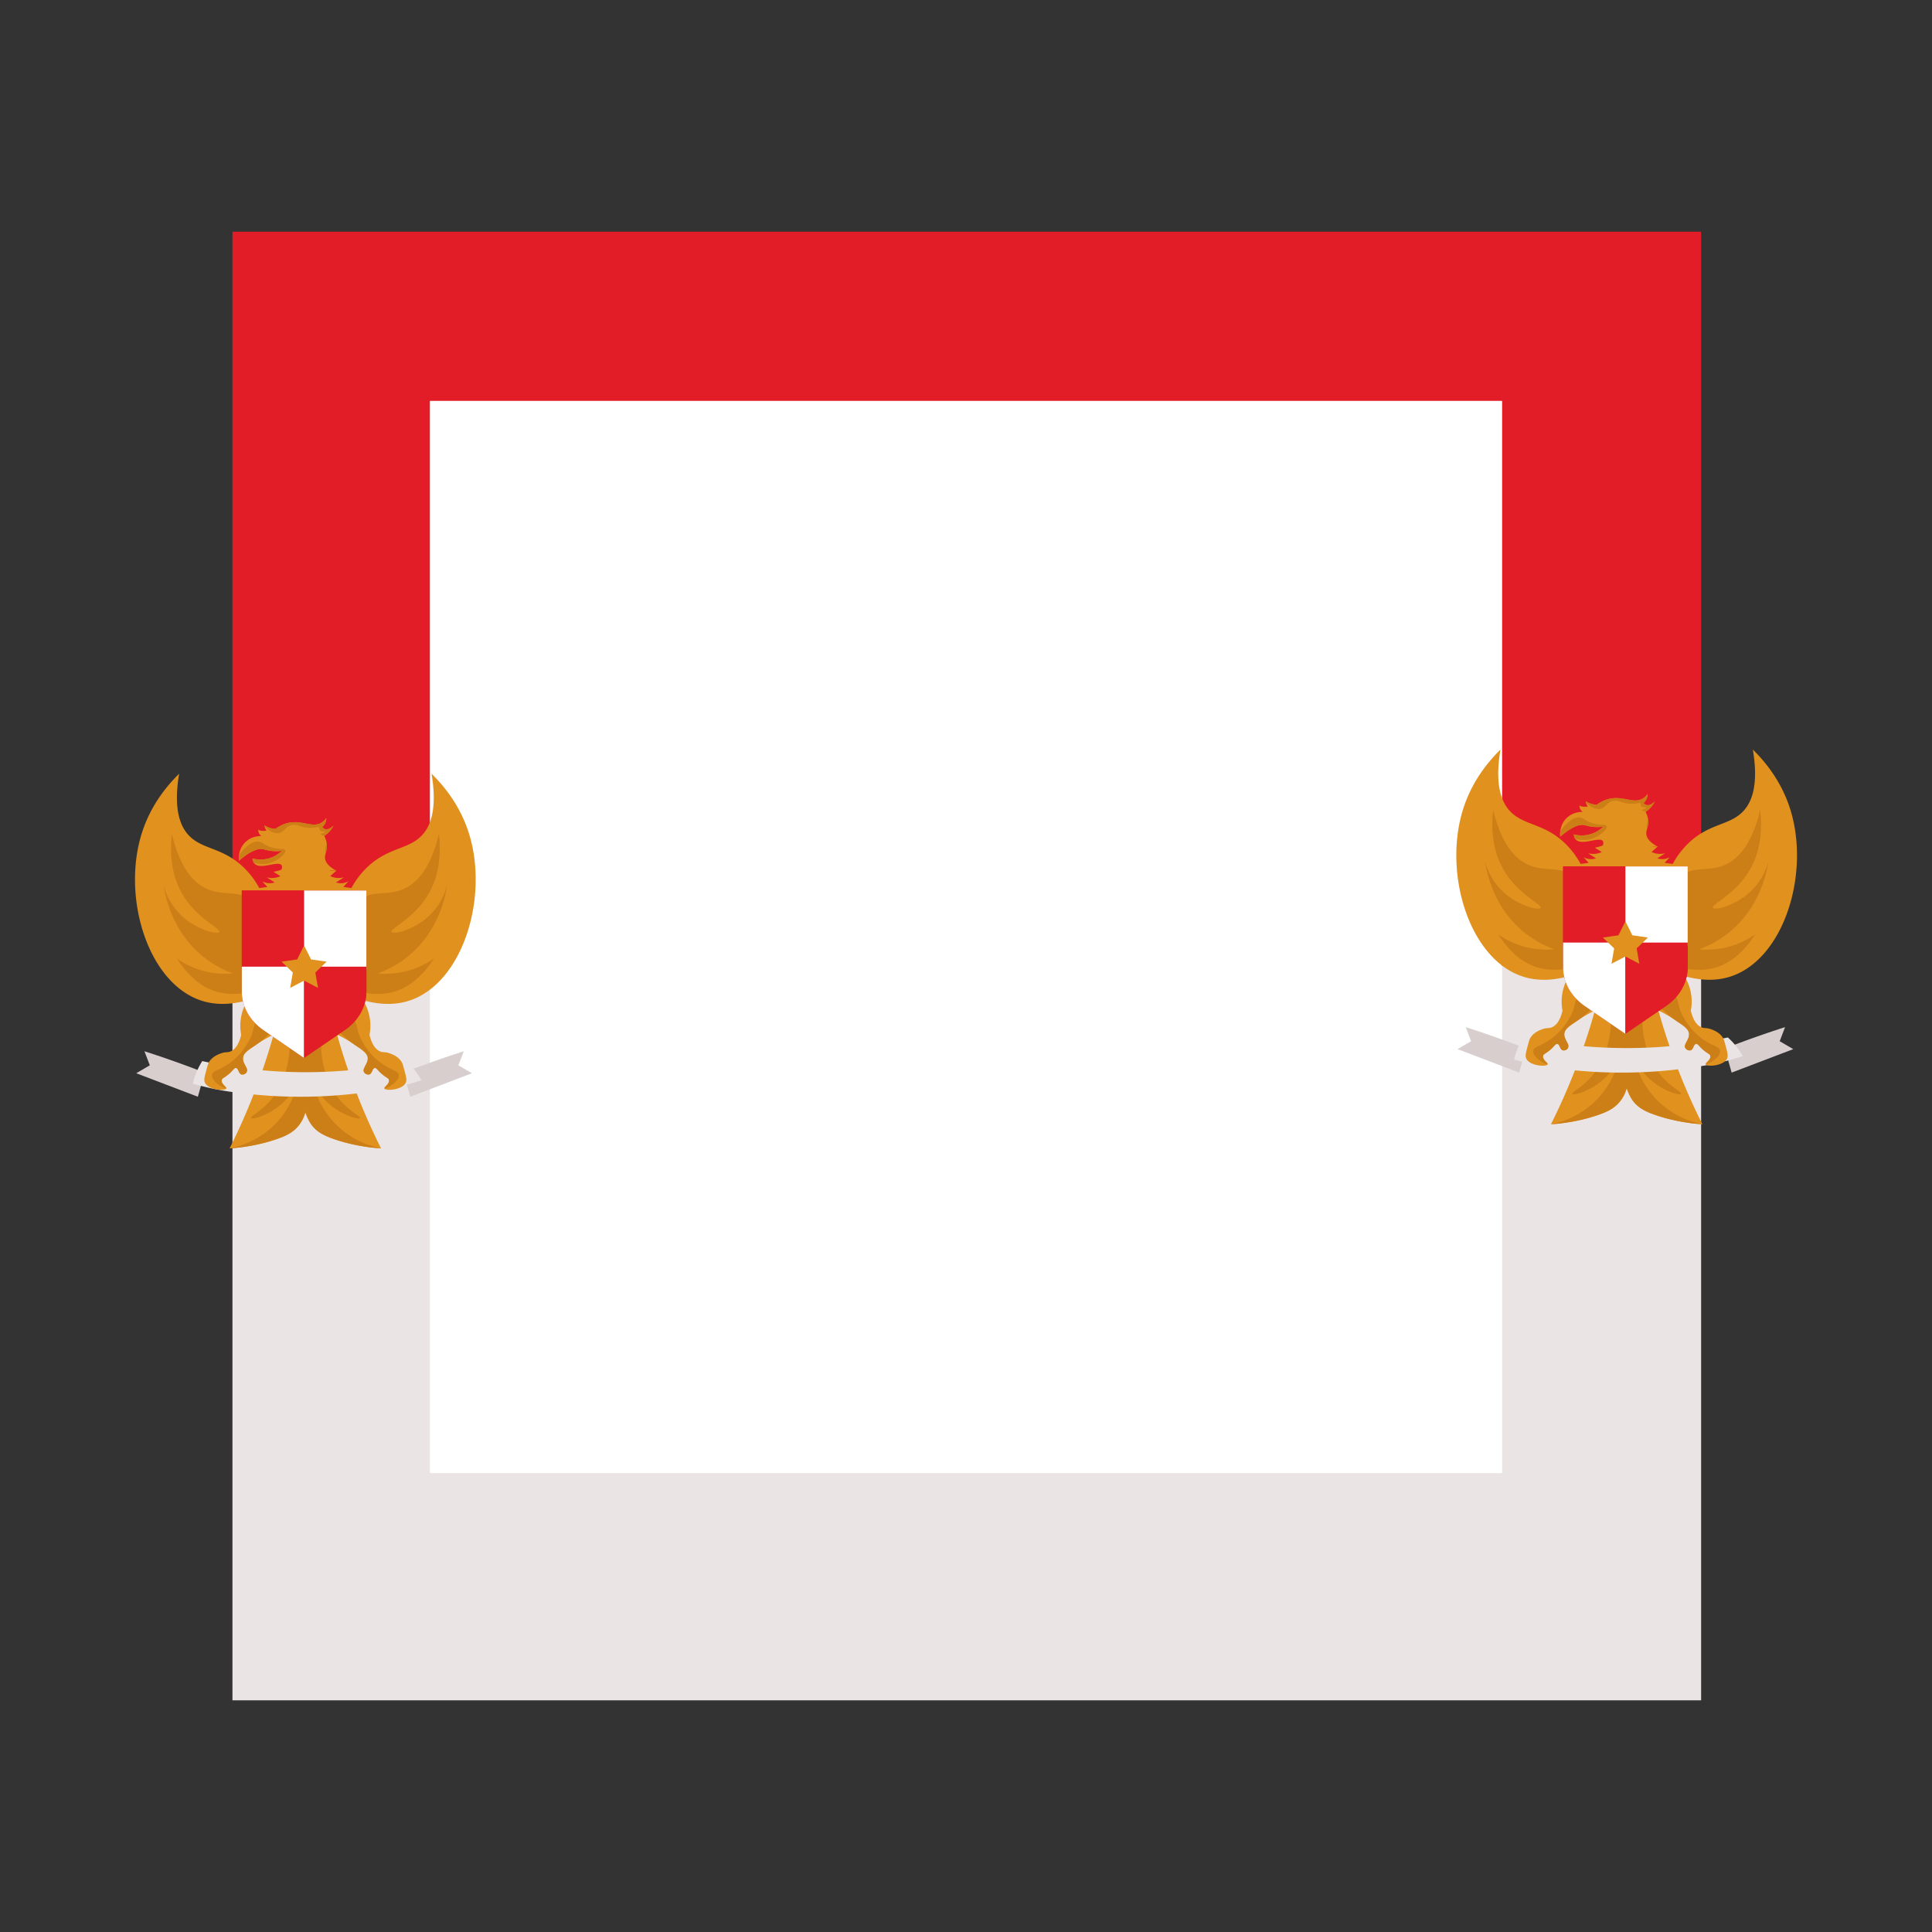 <svg xmlns="http://www.w3.org/2000/svg" viewBox="0 0 2000 2000" width="300" height="300" fill="none"><rect x="0" y="0" width="2000" height="2000" fill="#333333" stroke="none"/><defs><style>.cls-pan41{fill:#fff}.cls-pan42{fill:#cc7e17}.cls-pan43{fill:#e21d27}.cls-pan44{fill:#d8cece}.cls-pan45{fill:#e0911e}.cls-pan46{fill:#eae4e4}</style></defs><path d="M240.64 239.83h1520.35v761.3H240.64z" class="cls-pan43"/><path d="M240.64 1000h1520.35v760.17H240.64z" class="cls-pan46"/><path d="M445.02 414.98h1109.97v1109.97H445.02z" class="cls-pan41"/><path d="M1579.67 1085.43a1040 1040 0 0 0-35.05-12.99c-9.25-3.24-18.35-6.29-27.28-9.15 1.85 4.86 3.71 9.71 5.56 14.57-4.69 2.73-9.37 5.46-14.06 8.19 21.27 8.11 42.54 16.21 63.8 24.32 2.34-8.31 4.69-16.63 7.03-24.94m205.89 0c11.27-4.41 22.95-8.75 35.05-12.99 9.25-3.24 18.35-6.29 27.28-9.15-1.85 4.86-3.71 9.71-5.56 14.57 4.69 2.73 9.37 5.46 14.06 8.19-21.27 8.11-42.54 16.21-63.8 24.32-2.34-8.31-4.69-16.63-7.03-24.94" class="cls-pan44"/><path d="M1577.17 1073.47a77 77 0 0 0-6.19 12.13c-1.65 4.09-2.77 7.9-3.54 11.23 7.81 2.26 16.42 4.39 25.76 6.18 7.88 1.51 15.36 2.59 22.35 3.36 3.57-8.11 6.54-16.47 8.91-24.94-17.28-2.06-33.1-4.86-47.28-7.96Zm158.17 8.88c.53.76 1.11 1.47 1.69 2.12 5.63 6.88 11.31 13.72 17.31 20.16 7.63-1.02 15.89-2.44 24.65-4.41 9.12-2.06 17.48-4.43 25.04-6.89a71 71 0 0 0-7.56-11.22 71 71 0 0 0-7.82-8.13 502 502 0 0 1-53.32 8.39Z" class="cls-pan46"/><path d="M1666.61 826.8c-3.21.65-8.03 2.17-13.55 6.24a22 22 0 0 1-5.79-.94c-2.43-.73-4.33-1.76-5.66-2.62.07.97.32 2.49 1.24 4.02.29.49.61.9.91 1.25-1.29.34-3.42.7-5.94.16-1.08-.23-2-.58-2.74-.94 0 .82.14 2.69 1.37 4.52.66.98 1.42 1.63 1.98 2.03-1.19-.06-11.34-.35-18.27 8.11-6.05 7.38-5.2 15.99-5.03 17.46 13.57-11.67 21.15-13.01 25.61-11.86 1.27.33 5.05 1.57 10.48 1.88 3.54.21 6.46-.06 8.38-.31-2.15 2.08-5.93 5.19-11.42 7.17-8.52 3.08-15.97 1.58-19.03.78.1 1.26.47 3.58 2.12 5.32 6.45 6.82 24.69-3.51 28.03 1.69.42.66.87 1.97-.15 4.68 18.81.24 37.62.47 56.43.71-8.5-4.6-10.78-9.01-11.24-12.26-.66-4.72 2.42-7.89 1.78-14.8-.35-3.8-1.65-6.8-2.67-8.73 1.02-.62 2.1-1.39 3.2-2.34 3.3-2.85 5.26-6.06 6.4-8.42-3.04 3.35-6.87 4.69-9.53 3.4-.56-.27-1.33-.79-2.04-1.84.69-.61 1.49-1.45 2.2-2.59 1.7-2.7 1.9-5.42 1.91-6.77-.8 1.19-2.3 3.14-4.72 4.68-9.44 5.99-19.84-2.63-34.26.31Z" class="cls-pan45"/><path d="M1672.76 866.71c-2.71 2.5-6.95 5.79-12.86 8.21a43.2 43.2 0 0 1-9.02 2.6c2.41 1.49 4.83 2.98 7.24 4.47-1.44.69-3.71 1.56-6.61 1.87-3.27.35-5.93-.18-7.56-.62 2.73 1.77 5.46 3.53 8.19 5.3-1.43.47-4.17 1.16-7.56.62-2.37-.38-4.19-1.22-5.35-1.87l5.35 5.92c-2.78.38-5.57.75-8.35 1.13-2.66-4.9-7.35-12.52-14.95-20.15-21.59-21.68-42.63-19.33-56.93-33.26-9.05-8.81-17.61-26.29-11.07-64.96-12.35 12.1-29.19 32.18-38.41 60.8-21.38 66.4 5.75 155.62 61.07 173.99 10.17 3.38 26.04 5.94 48.17-.31-2.52 4.12-6.22 11.44-7.24 21.2-.62 5.89-.08 10.93.63 14.65-2.79 11.54-7.33 15.6-11.02 17.15-3.47 1.46-4.8.1-10.39 2.18-2.73 1.02-8.99 3.45-12.21 9.42-.63 1.17-1.02 2.58-1.8 5.39-2.23 8.07-3.35 12.1-2.36 14.81 2.97 8.16 21.09 9.44 22.35 6.55.81-1.85-5.55-4.77-4.72-8.73.44-2.09 2.4-2.15 6.93-5.92 5.07-4.23 5.88-6.87 7.87-6.55 2.7.44 2.47 5.89 5.74 6.69 1.8.44 4.26-.6 5.28-2.33 2.37-4.01-4.76-8.88-3.74-15.39.4-2.53 1.92-4.85 9.72-10.49 4.99-3.6 12.28-8.38 21.92-13.05a661 661 0 0 1-14.99 46.72 663 663 0 0 1-30.54 71.09c21.32-1.5 37.45-5.83 47.85-9.35 10.64-3.6 17.93-7.24 23.61-14.34 4.03-5.04 5.95-10.2 6.93-13.72a37.6 37.6 0 0 0 .94-14.65c-.1-80.45-.21-160.89-.31-241.34-3.94-1.25-7.87-2.49-11.81-3.74Z" class="cls-pan45"/><path d="M1663.08 855.08c-.94-2.36-6.51.14-16.14-3.49-6.3-2.37-7.18-4.66-10.84-5.26-4.4-.72-11.06 1.29-20.86 13.74-.42 3.02-.19 5.33-.11 6.02 13.57-11.67 21.15-13.01 25.61-11.86 1.27.33 5.05 1.57 10.48 1.88 3.54.21 6.46-.06 8.38-.31-2.15 2.08-5.93 5.19-11.42 7.17-8.52 3.08-15.97 1.58-19.03.78.09 1.06.36 2.87 1.43 4.45 3.07.94 7.94 1.93 13.61.91 11.03-1.99 20.21-10.76 18.9-14.04Zm42.01 2.76c.65-2.38 1.38-5.01 1.04-8.74-.16-1.72-.51-3.28-.95-4.65.06.53.14 1.07.29 1.58.87 4.02-2.08 8.05-.38 11.81m-49.18-20.44c6.44-.78 6.83-6.86 14.01-8.26 6.67-1.3 9.68 3.28 20.47 2.87 3-.12 5.45-.57 7.06-.94.01 0 .04.01.07.02 1 .33.76 2.16 1.37 3.2 1.14 1.96 5.23 1.12 5.35 1.87.13.82-4.73 1.88-4.63 2.79.06.53 1.75.81 3.7.97.06.05.13.09.2.15l.18.15c.95-.6 1.96-1.32 2.97-2.19 3.3-2.85 5.26-6.06 6.4-8.42-3.04 3.35-6.87 4.69-9.53 3.4-.56-.27-1.33-.79-2.04-1.84.69-.61 1.49-1.45 2.2-2.59 1.7-2.7 1.9-5.42 1.91-6.77-.8 1.19-2.3 3.14-4.72 4.68-9.44 5.99-19.84-2.63-34.26.31-3.21.65-8.03 2.17-13.55 6.24a22 22 0 0 1-5.79-.94c-2.43-.73-4.33-1.76-5.66-2.62.03.36.08.8.18 1.28 3.42 3.39 8.53 7.31 14.12 6.63Zm-28.72 70.47c-9.82-12.18-26.96-4.57-45.1-12.63-12.7-5.64-27.57-19.71-36.36-57.06-1.92 17.36-1.79 42.89 12.75 65.48 14.91 23.16 38.22 32.75 36.32 36.09-1.74 3.06-23.05-1.98-38.68-16.44-11.75-10.87-16.7-23.74-18.89-31.34 1.99 12.25 9.56 48.53 41.56 73.9 10.61 8.41 21.33 13.59 30.22 16.84-6.82.64-17.41.83-29.75-2.34a86.2 86.2 0 0 1-28.33-13.1c9.36 14.46 23.36 30.1 43.5 34.96 24.6 5.93 48.72-6.55 52.36.59 1.89 3.71-4.5 7.36-11.81 23.39-6.27 13.75-3.69 15.74-9.44 26.19-2.32 4.2-8.39 14.96-20.31 23.39-10.32 7.29-17.36 7.42-17.94 12.16-.88 7.13 14.13 14.64 14.8 13.88.45-.51-5.59-4.57-4.72-8.73.44-2.09 2.4-2.15 6.93-5.92 5.07-4.23 5.88-6.87 7.87-6.55 2.7.44 2.47 5.89 5.74 6.69 1.8.44 4.26-.6 5.28-2.33 2.37-4.01-4.76-8.88-3.74-15.39.81-5.1 6-8.15 9.72-10.49 22.64-14.24 25.89-27.53 31.48-25.57 10.26 3.6 12.05 52.86-13.67 81.61-9.61 10.74-20.35 15.59-19.39 17.23 1.3 2.23 22.82-3.8 37.46-20.27 5.91-6.64 9.34-13.3 11.33-18.08-1.69 8.28-6.35 25.21-20.46 41.16-18.85 21.3-42.37 27.09-50.37 28.69 21.32-1.5 37.45-5.83 47.85-9.35 10.64-3.6 17.93-7.24 23.61-14.34 4.03-5.04 5.95-10.2 6.93-13.72a37.6 37.6 0 0 0 .94-14.65c8.43-82.69-6.87-115.59-23.17-130.08-6.85-6.08-22.39-16.48-28.38-36.43-5.39-17.94 1.74-27.65-6.14-37.42Z" class="cls-pan42"/><path d="M1695.06 866.71c1.24 1.75 5.11 6.72 12.12 8.73 3.77 1.08 7.06.91 9.13.62l-6.61 5.92c1.44.69 3.71 1.56 6.61 1.87 3.27.35 5.93-.18 7.56-.62-2.73 1.77-5.46 3.53-8.19 5.3 1.43.47 4.17 1.16 7.56.62 2.37-.38 4.19-1.22 5.35-1.87l-5.35 5.92c2.78.38 5.57.75 8.35 1.13 2.66-4.9 7.35-12.52 14.95-20.15 21.59-21.68 42.63-19.33 56.93-33.26 9.05-8.81 17.61-26.29 11.07-64.96 12.35 12.1 29.19 32.18 38.41 60.8 21.38 66.4-5.75 155.62-61.07 173.99-10.17 3.38-26.04 5.94-48.17-.31 2.52 4.12 6.22 11.44 7.24 21.2.62 5.89.08 10.93-.63 14.65 2.79 11.54 7.33 15.6 11.02 17.15 3.47 1.46 4.8.1 10.39 2.18 2.73 1.02 8.99 3.45 12.21 9.42.63 1.17 1.02 2.58 1.8 5.39 2.23 8.07 3.35 12.1 2.36 14.81-2.97 8.16-21.09 9.44-22.35 6.55-.81-1.85 5.55-4.77 4.72-8.73-.44-2.09-2.4-2.15-6.93-5.92-5.07-4.23-5.88-6.87-7.87-6.55-2.7.44-2.47 5.89-5.74 6.69-1.8.44-4.26-.6-5.28-2.33-2.37-4.01 4.76-8.88 3.74-15.39-.4-2.53-1.92-4.85-9.72-10.49-4.99-3.6-12.28-8.38-21.92-13.05 4.17 14.87 9.11 30.49 14.99 46.72a663 663 0 0 0 30.54 71.09c-21.32-1.5-37.45-5.83-47.85-9.35-10.64-3.6-17.93-7.24-23.61-14.34-4.03-5.04-5.95-10.2-6.93-13.72a37.6 37.6 0 0 1-.94-14.65c.1-80.45.21-160.89.31-241.34 3.94-1.25 7.87-2.49 11.81-3.74Z" class="cls-pan45"/><path d="M1740.71 907.87c9.82-12.18 26.96-4.57 45.1-12.63 12.7-5.64 27.57-19.71 36.36-57.06 1.92 17.36 1.79 42.89-12.75 65.48-14.91 23.16-38.22 32.75-36.32 36.09 1.74 3.06 23.05-1.98 38.68-16.44 11.75-10.87 16.7-23.74 18.89-31.34-1.99 12.25-9.56 48.53-41.56 73.9-10.61 8.41-21.33 13.59-30.22 16.84 6.82.64 17.41.83 29.75-2.34a86.2 86.2 0 0 0 28.33-13.1c-9.36 14.46-23.36 30.1-43.5 34.96-24.6 5.93-48.72-6.55-52.36.59-1.89 3.71 4.5 7.36 11.81 23.39 6.27 13.75 3.69 15.74 9.44 26.19 2.32 4.2 8.39 14.96 20.31 23.39 10.32 7.29 17.36 7.42 17.94 12.16.88 7.13-14.13 14.64-14.8 13.88-.45-.51 5.59-4.57 4.72-8.73-.44-2.09-2.4-2.15-6.93-5.92-5.07-4.23-5.88-6.87-7.87-6.55-2.7.44-2.47 5.89-5.74 6.69-1.8.44-4.26-.6-5.28-2.33-2.37-4.01 4.76-8.88 3.74-15.39-.81-5.1-6-8.15-9.72-10.49-22.64-14.24-25.89-27.53-31.48-25.57-10.26 3.6-12.05 52.86 13.67 81.61 9.61 10.74 20.35 15.59 19.39 17.23-1.3 2.23-22.82-3.8-37.46-20.27-5.91-6.64-9.34-13.3-11.33-18.08 1.69 8.28 6.35 25.21 20.46 41.16 18.85 21.3 42.37 27.09 50.37 28.69-21.32-1.5-37.45-5.83-47.85-9.35-10.64-3.6-17.93-7.24-23.61-14.34-2.23-2.79-3.98-7.31-6.93-13.72-2.45-5.33-4.3-9.82-5.54-12.94-5.12-83.94 11.08-117.26 27.77-131.79 6.69-5.82 22.37-16.41 28.38-36.43 5.39-17.94-1.74-27.65 6.14-37.42Z" class="cls-pan42"/><path d="M1735.34 1082.35a502.5 502.5 0 0 1-110.88-.93c-2.37 8.47-5.34 16.83-8.91 24.94a500 500 0 0 0 84.6 3.56c19.27-.83 37.38-2.72 54.19-5.29-6-6.44-11.68-13.27-17.31-20.16-.58-.64-1.16-1.36-1.69-2.12" class="cls-pan46"/><path d="M1747.1 896.88v104.41c0 15.7-8.47 30.55-23.02 40.35l-41.46 27.93-.52.35-41.32-28.28c-14.33-9.81-22.65-24.54-22.65-40.1V896.88h128.98Z" class="cls-pan43"/><path d="m1682.08 1071.95-42.27-28.93c-14.86-10.17-23.38-25.29-23.38-41.49V895.19h132.35v106.09c0 16.36-8.66 31.58-23.77 41.75l-42.93 28.91Zm-62.27-173.38v102.97c0 15.06 7.99 29.17 21.91 38.7l40.38 27.63 41.03-27.64c14.16-9.53 22.28-23.73 22.28-38.95V898.56h-125.6Z"/><path d="M1618.12 896.88h64.49v82.08h-64.49z" class="cls-pan43"/><path d="M1682.61 896.88h64.49v82.08h-64.49zm0 78.84v93.85l-.52.35-41.32-28.28c-14.33-9.81-22.65-24.54-22.65-40.1v-25.82z" class="cls-pan41"/><path d="M1682.61 975.72v93.85l.52.35 41.32-28.28c14.33-9.81 22.65-24.54 22.65-40.1v-25.82z" class="cls-pan43"/><path d="m1702.13 1010.81-19.76 13.31-19.45-13.31c-6.75-4.62-10.66-11.55-10.66-18.88v-49.27h60.72v49.15c0 7.39-3.99 14.38-10.84 19Z"/><path d="m1682.61 953.76 7.2 14.46 16.11 2.32-11.66 11.25 2.76 15.88-14.41-7.5-14.4 7.5 2.75-15.88-11.65-11.25 16.1-2.32z" class="cls-pan45"/><path d="M211.86 1110.4a1040 1040 0 0 0-35.05-12.99c-9.25-3.24-18.35-6.29-27.28-9.15 1.85 4.86 3.71 9.71 5.56 14.57-4.69 2.73-9.37 5.46-14.06 8.19 21.27 8.11 42.54 16.21 63.8 24.32 2.34-8.31 4.69-16.63 7.03-24.94m205.89 0c11.27-4.41 22.95-8.75 35.05-12.99 9.25-3.24 18.35-6.29 27.28-9.15-1.85 4.86-3.71 9.71-5.56 14.57 4.69 2.73 9.37 5.46 14.06 8.19-21.27 8.11-42.54 16.21-63.8 24.32-2.34-8.31-4.69-16.63-7.03-24.94" class="cls-pan44"/><path d="M209.36 1098.44a77 77 0 0 0-6.19 12.13c-1.65 4.09-2.77 7.9-3.54 11.23 7.81 2.26 16.42 4.39 25.76 6.18 7.88 1.51 15.36 2.59 22.35 3.36 3.57-8.11 6.54-16.47 8.91-24.94-17.28-2.06-33.1-4.86-47.28-7.96Zm158.17 8.88c.53.76 1.11 1.47 1.69 2.12 5.63 6.88 11.31 13.72 17.31 20.16 7.63-1.02 15.89-2.44 24.65-4.41 9.12-2.06 17.48-4.43 25.04-6.89a71 71 0 0 0-7.56-11.22 71 71 0 0 0-7.82-8.13 502 502 0 0 1-53.32 8.39Z" class="cls-pan46"/><path d="M298.8 851.77c-3.21.65-8.03 2.17-13.55 6.24a22 22 0 0 1-5.79-.94c-2.43-.73-4.33-1.76-5.66-2.62.07.97.32 2.49 1.24 4.02.29.49.61.9.91 1.25-1.29.34-3.42.7-5.94.16-1.08-.23-2-.58-2.74-.94 0 .82.14 2.69 1.37 4.52.66.98 1.42 1.63 1.98 2.03-1.19-.06-11.34-.35-18.27 8.11-6.05 7.38-5.2 15.99-5.03 17.46 13.57-11.67 21.15-13.01 25.61-11.86 1.27.33 5.05 1.57 10.48 1.88 3.54.21 6.46-.06 8.38-.31-2.15 2.08-5.93 5.19-11.42 7.17-8.52 3.08-15.97 1.58-19.03.78.1 1.26.47 3.58 2.12 5.32 6.45 6.82 24.69-3.51 28.03 1.69.42.66.87 1.97-.15 4.68 18.81.24 37.62.47 56.43.71-8.5-4.6-10.78-9.01-11.24-12.26-.66-4.72 2.42-7.89 1.78-14.8-.35-3.8-1.65-6.8-2.67-8.73 1.02-.62 2.1-1.39 3.2-2.34 3.3-2.85 5.26-6.06 6.4-8.42-3.04 3.35-6.87 4.69-9.53 3.4-.56-.27-1.33-.79-2.04-1.84.69-.61 1.49-1.45 2.2-2.59 1.7-2.7 1.9-5.42 1.91-6.77-.8 1.19-2.3 3.14-4.72 4.68-9.44 5.99-19.84-2.63-34.26.31Z" class="cls-pan45"/><path d="M304.94 891.68c-2.71 2.5-6.95 5.79-12.86 8.21a43.2 43.2 0 0 1-9.02 2.6c2.41 1.49 4.83 2.98 7.24 4.47-1.44.69-3.71 1.56-6.61 1.87-3.27.35-5.93-.18-7.56-.62 2.73 1.77 5.46 3.53 8.19 5.3-1.43.47-4.17 1.16-7.56.62-2.37-.38-4.19-1.22-5.35-1.87l5.35 5.92c-2.78.38-5.57.75-8.35 1.13-2.66-4.9-7.35-12.52-14.95-20.15-21.59-21.68-42.63-19.33-56.93-33.26-9.05-8.81-17.61-26.29-11.07-64.96-12.35 12.1-29.19 32.18-38.41 60.8-21.38 66.4 5.75 155.62 61.07 173.99 10.17 3.38 26.04 5.94 48.17-.31-2.52 4.12-6.22 11.44-7.24 21.2-.62 5.89-.08 10.93.63 14.65-2.79 11.54-7.33 15.6-11.02 17.15-3.47 1.46-4.8.1-10.39 2.18-2.73 1.02-8.99 3.45-12.21 9.42-.63 1.17-1.02 2.58-1.8 5.39-2.23 8.07-3.35 12.1-2.36 14.81 2.97 8.16 21.09 9.44 22.35 6.55.81-1.85-5.55-4.77-4.72-8.73.44-2.09 2.4-2.15 6.93-5.92 5.07-4.23 5.88-6.87 7.87-6.55 2.7.44 2.47 5.89 5.74 6.69 1.8.44 4.26-.6 5.28-2.33 2.37-4.01-4.76-8.88-3.74-15.39.4-2.53 1.92-4.85 9.72-10.49 4.99-3.6 12.28-8.38 21.92-13.05a661 661 0 0 1-14.99 46.72 663 663 0 0 1-30.54 71.09c21.32-1.5 37.45-5.83 47.85-9.35 10.64-3.6 17.93-7.24 23.61-14.34 4.03-5.04 5.95-10.2 6.93-13.72a37.6 37.6 0 0 0 .94-14.65c-.1-80.45-.21-160.89-.31-241.34-3.94-1.25-7.87-2.49-11.81-3.74Z" class="cls-pan45"/><path d="M295.27 880.05c-.94-2.36-6.51.14-16.14-3.49-6.3-2.37-7.18-4.66-10.84-5.26-4.4-.72-11.06 1.29-20.86 13.74-.42 3.02-.19 5.33-.11 6.02 13.57-11.67 21.15-13.01 25.61-11.86 1.27.33 5.05 1.57 10.48 1.88 3.54.21 6.46-.06 8.38-.31-2.15 2.08-5.93 5.19-11.42 7.17-8.52 3.08-15.97 1.58-19.03.78.09 1.06.36 2.87 1.43 4.45 3.07.94 7.94 1.93 13.61.91 11.03-1.99 20.21-10.76 18.9-14.04Zm42.01 2.75c.65-2.38 1.38-5.01 1.04-8.74-.16-1.72-.51-3.28-.95-4.65.06.53.14 1.07.29 1.58.87 4.02-2.08 8.05-.38 11.81m-49.18-20.43c6.44-.78 6.83-6.86 14.01-8.26 6.67-1.3 9.68 3.28 20.47 2.87 3-.12 5.45-.57 7.06-.94.01 0 .04.01.07.02 1 .33.76 2.16 1.37 3.2 1.14 1.96 5.23 1.12 5.35 1.87.13.82-4.73 1.88-4.63 2.79.06.53 1.75.81 3.7.97.06.05.13.09.2.15l.18.15c.95-.6 1.96-1.32 2.97-2.19 3.3-2.85 5.26-6.06 6.4-8.42-3.04 3.35-6.87 4.69-9.53 3.4-.56-.27-1.33-.79-2.04-1.84.69-.61 1.49-1.45 2.2-2.59 1.7-2.7 1.9-5.42 1.91-6.77-.8 1.19-2.3 3.14-4.72 4.68-9.44 5.99-19.84-2.63-34.26.31-3.21.65-8.03 2.17-13.55 6.24a22 22 0 0 1-5.79-.94c-2.43-.73-4.33-1.76-5.66-2.62.03.36.08.8.18 1.28 3.42 3.39 8.53 7.31 14.12 6.63Zm-28.73 70.47c-9.82-12.18-26.96-4.57-45.1-12.63-12.7-5.64-27.57-19.71-36.36-57.06-1.92 17.36-1.79 42.89 12.75 65.48 14.91 23.16 38.22 32.75 36.32 36.09-1.74 3.06-23.05-1.98-38.68-16.44-11.75-10.87-16.7-23.74-18.89-31.34 1.99 12.25 9.56 48.53 41.56 73.9 10.61 8.41 21.33 13.59 30.22 16.84-6.82.64-17.41.83-29.75-2.34a86.2 86.2 0 0 1-28.33-13.1c9.36 14.46 23.36 30.1 43.5 34.96 24.6 5.93 48.72-6.55 52.36.59 1.89 3.71-4.5 7.36-11.81 23.39-6.27 13.75-3.69 15.74-9.44 26.19-2.32 4.2-8.39 14.96-20.31 23.39-10.32 7.29-17.36 7.42-17.94 12.16-.88 7.13 14.13 14.64 14.8 13.88.45-.51-5.59-4.57-4.72-8.73.44-2.09 2.4-2.15 6.93-5.92 5.07-4.23 5.88-6.87 7.87-6.55 2.7.44 2.47 5.89 5.74 6.69 1.8.44 4.26-.6 5.28-2.33 2.37-4.01-4.76-8.88-3.74-15.39.81-5.1 6-8.15 9.72-10.49 22.64-14.24 25.89-27.53 31.48-25.57 10.26 3.6 12.05 52.86-13.67 81.61-9.61 10.74-20.35 15.59-19.39 17.23 1.3 2.23 22.82-3.8 37.46-20.27 5.91-6.64 9.34-13.3 11.33-18.08-1.69 8.28-6.35 25.21-20.46 41.16-18.85 21.3-42.37 27.09-50.37 28.69 21.32-1.5 37.45-5.83 47.85-9.35 10.64-3.6 17.93-7.24 23.61-14.34 4.03-5.04 5.95-10.2 6.93-13.72a37.6 37.6 0 0 0 .94-14.65c8.43-82.69-6.87-115.59-23.17-130.08-6.85-6.08-22.39-16.48-28.38-36.43-5.39-17.94 1.74-27.65-6.14-37.42Z" class="cls-pan42"/><path d="M327.24 891.68c1.24 1.75 5.11 6.72 12.12 8.73 3.77 1.08 7.06.91 9.13.62l-6.61 5.92c1.44.69 3.71 1.56 6.61 1.87 3.27.35 5.93-.18 7.56-.62-2.73 1.77-5.46 3.53-8.19 5.3 1.43.47 4.17 1.16 7.56.62 2.37-.38 4.19-1.22 5.35-1.87l-5.35 5.92c2.78.38 5.57.75 8.35 1.13 2.66-4.9 7.35-12.52 14.95-20.15 21.59-21.68 42.63-19.33 56.93-33.26 9.05-8.81 17.61-26.29 11.07-64.96 12.35 12.1 29.19 32.18 38.41 60.8 21.38 66.4-5.75 155.62-61.07 173.99-10.17 3.38-26.04 5.94-48.17-.31 2.52 4.12 6.22 11.44 7.24 21.2.62 5.89.08 10.93-.63 14.65 2.79 11.54 7.33 15.6 11.02 17.15 3.47 1.46 4.8.1 10.39 2.18 2.73 1.02 8.99 3.45 12.21 9.42.63 1.17 1.02 2.58 1.8 5.39 2.23 8.07 3.35 12.1 2.36 14.81-2.97 8.16-21.09 9.44-22.35 6.55-.81-1.85 5.55-4.77 4.72-8.73-.44-2.09-2.4-2.15-6.93-5.92-5.07-4.23-5.88-6.87-7.87-6.55-2.7.44-2.47 5.89-5.74 6.69-1.8.44-4.26-.6-5.28-2.33-2.37-4.01 4.76-8.88 3.74-15.39-.4-2.53-1.92-4.85-9.72-10.49-4.99-3.6-12.28-8.38-21.92-13.05 4.17 14.87 9.11 30.49 14.99 46.72a663 663 0 0 0 30.54 71.09c-21.32-1.5-37.45-5.83-47.85-9.35-10.64-3.6-17.93-7.24-23.61-14.34-4.03-5.04-5.95-10.2-6.93-13.72a37.6 37.6 0 0 1-.94-14.65c.1-80.45.21-160.89.31-241.34 3.94-1.25 7.87-2.49 11.81-3.74Z" class="cls-pan45"/><path d="M372.9 932.84c9.82-12.18 26.96-4.57 45.1-12.63 12.7-5.64 27.57-19.71 36.36-57.06 1.92 17.36 1.79 42.89-12.75 65.48-14.91 23.16-38.22 32.75-36.32 36.09 1.74 3.06 23.05-1.98 38.68-16.44 11.75-10.87 16.7-23.74 18.89-31.34-1.99 12.25-9.56 48.53-41.56 73.9-10.61 8.41-21.33 13.59-30.22 16.84 6.82.64 17.41.83 29.75-2.34a86.2 86.2 0 0 0 28.33-13.1c-9.36 14.46-23.36 30.1-43.5 34.96-24.6 5.93-48.72-6.55-52.36.59-1.89 3.71 4.5 7.36 11.81 23.39 6.27 13.75 3.69 15.74 9.44 26.19 2.32 4.2 8.39 14.96 20.31 23.39 10.32 7.29 17.36 7.42 17.94 12.16.88 7.13-14.13 14.64-14.8 13.88-.45-.51 5.59-4.57 4.72-8.73-.44-2.09-2.4-2.15-6.93-5.92-5.07-4.23-5.88-6.87-7.87-6.55-2.7.44-2.47 5.89-5.74 6.69-1.8.44-4.26-.6-5.28-2.33-2.37-4.01 4.76-8.88 3.74-15.39-.81-5.1-6-8.15-9.72-10.49-22.64-14.24-25.89-27.53-31.48-25.57-10.26 3.6-12.05 52.86 13.67 81.61 9.61 10.74 20.35 15.59 19.39 17.23-1.3 2.23-22.82-3.8-37.46-20.27-5.91-6.64-9.34-13.3-11.33-18.08 1.69 8.28 6.35 25.21 20.46 41.16 18.85 21.3 42.37 27.09 50.37 28.69-21.32-1.5-37.45-5.83-47.85-9.35-10.64-3.6-17.93-7.24-23.61-14.34-2.23-2.79-3.98-7.31-6.93-13.72-2.45-5.33-4.3-9.82-5.54-12.94-5.12-83.94 11.08-117.26 27.77-131.79 6.69-5.82 22.37-16.41 28.38-36.43 5.39-17.94-1.74-27.65 6.14-37.42Z" class="cls-pan42"/><path d="M367.53 1107.32a502.5 502.5 0 0 1-110.88-.93c-2.37 8.47-5.34 16.83-8.91 24.94a500 500 0 0 0 84.6 3.56c19.27-.83 37.38-2.72 54.19-5.29-6-6.44-11.68-13.27-17.31-20.16-.58-.64-1.16-1.36-1.69-2.12" class="cls-pan46"/><path d="M379.29 921.85v104.41c0 15.7-8.47 30.55-23.02 40.35l-41.46 27.93-.52.35-41.32-28.28c-14.33-9.81-22.65-24.54-22.65-40.1V921.85H379.3Z" class="cls-pan43"/><path d="M314.27 1096.92 272 1067.99c-14.86-10.17-23.38-25.29-23.38-41.49V920.16h132.35v106.09c0 16.36-8.66 31.58-23.77 41.75l-42.93 28.91ZM252 923.54v102.97c0 15.06 7.99 29.17 21.91 38.7l40.38 27.63 41.03-27.63c14.16-9.54 22.28-23.73 22.28-38.95V923.54z"/><path d="M250.31 921.85h64.49v82.08h-64.49z" class="cls-pan43"/><path d="M314.8 921.85h64.49v82.08H314.8zm0 78.84v93.85l-.52.35-41.32-28.28c-14.33-9.81-22.65-24.54-22.65-40.1v-25.82z" class="cls-pan41"/><path d="M314.8 1000.69v93.85l.52.35 41.32-28.28c14.33-9.81 22.65-24.54 22.65-40.1v-25.82z" class="cls-pan43"/><path d="m334.32 1035.78-19.76 13.31-19.45-13.31c-6.75-4.62-10.66-11.55-10.66-18.88v-49.27h60.72v49.15c0 7.39-3.99 14.38-10.84 19Z"/><path d="m314.8 978.73 7.2 14.46 16.11 2.31-11.66 11.25 2.75 15.89-14.4-7.5-14.4 7.5 2.75-15.89-11.65-11.25 16.1-2.31z" class="cls-pan45"/></svg>